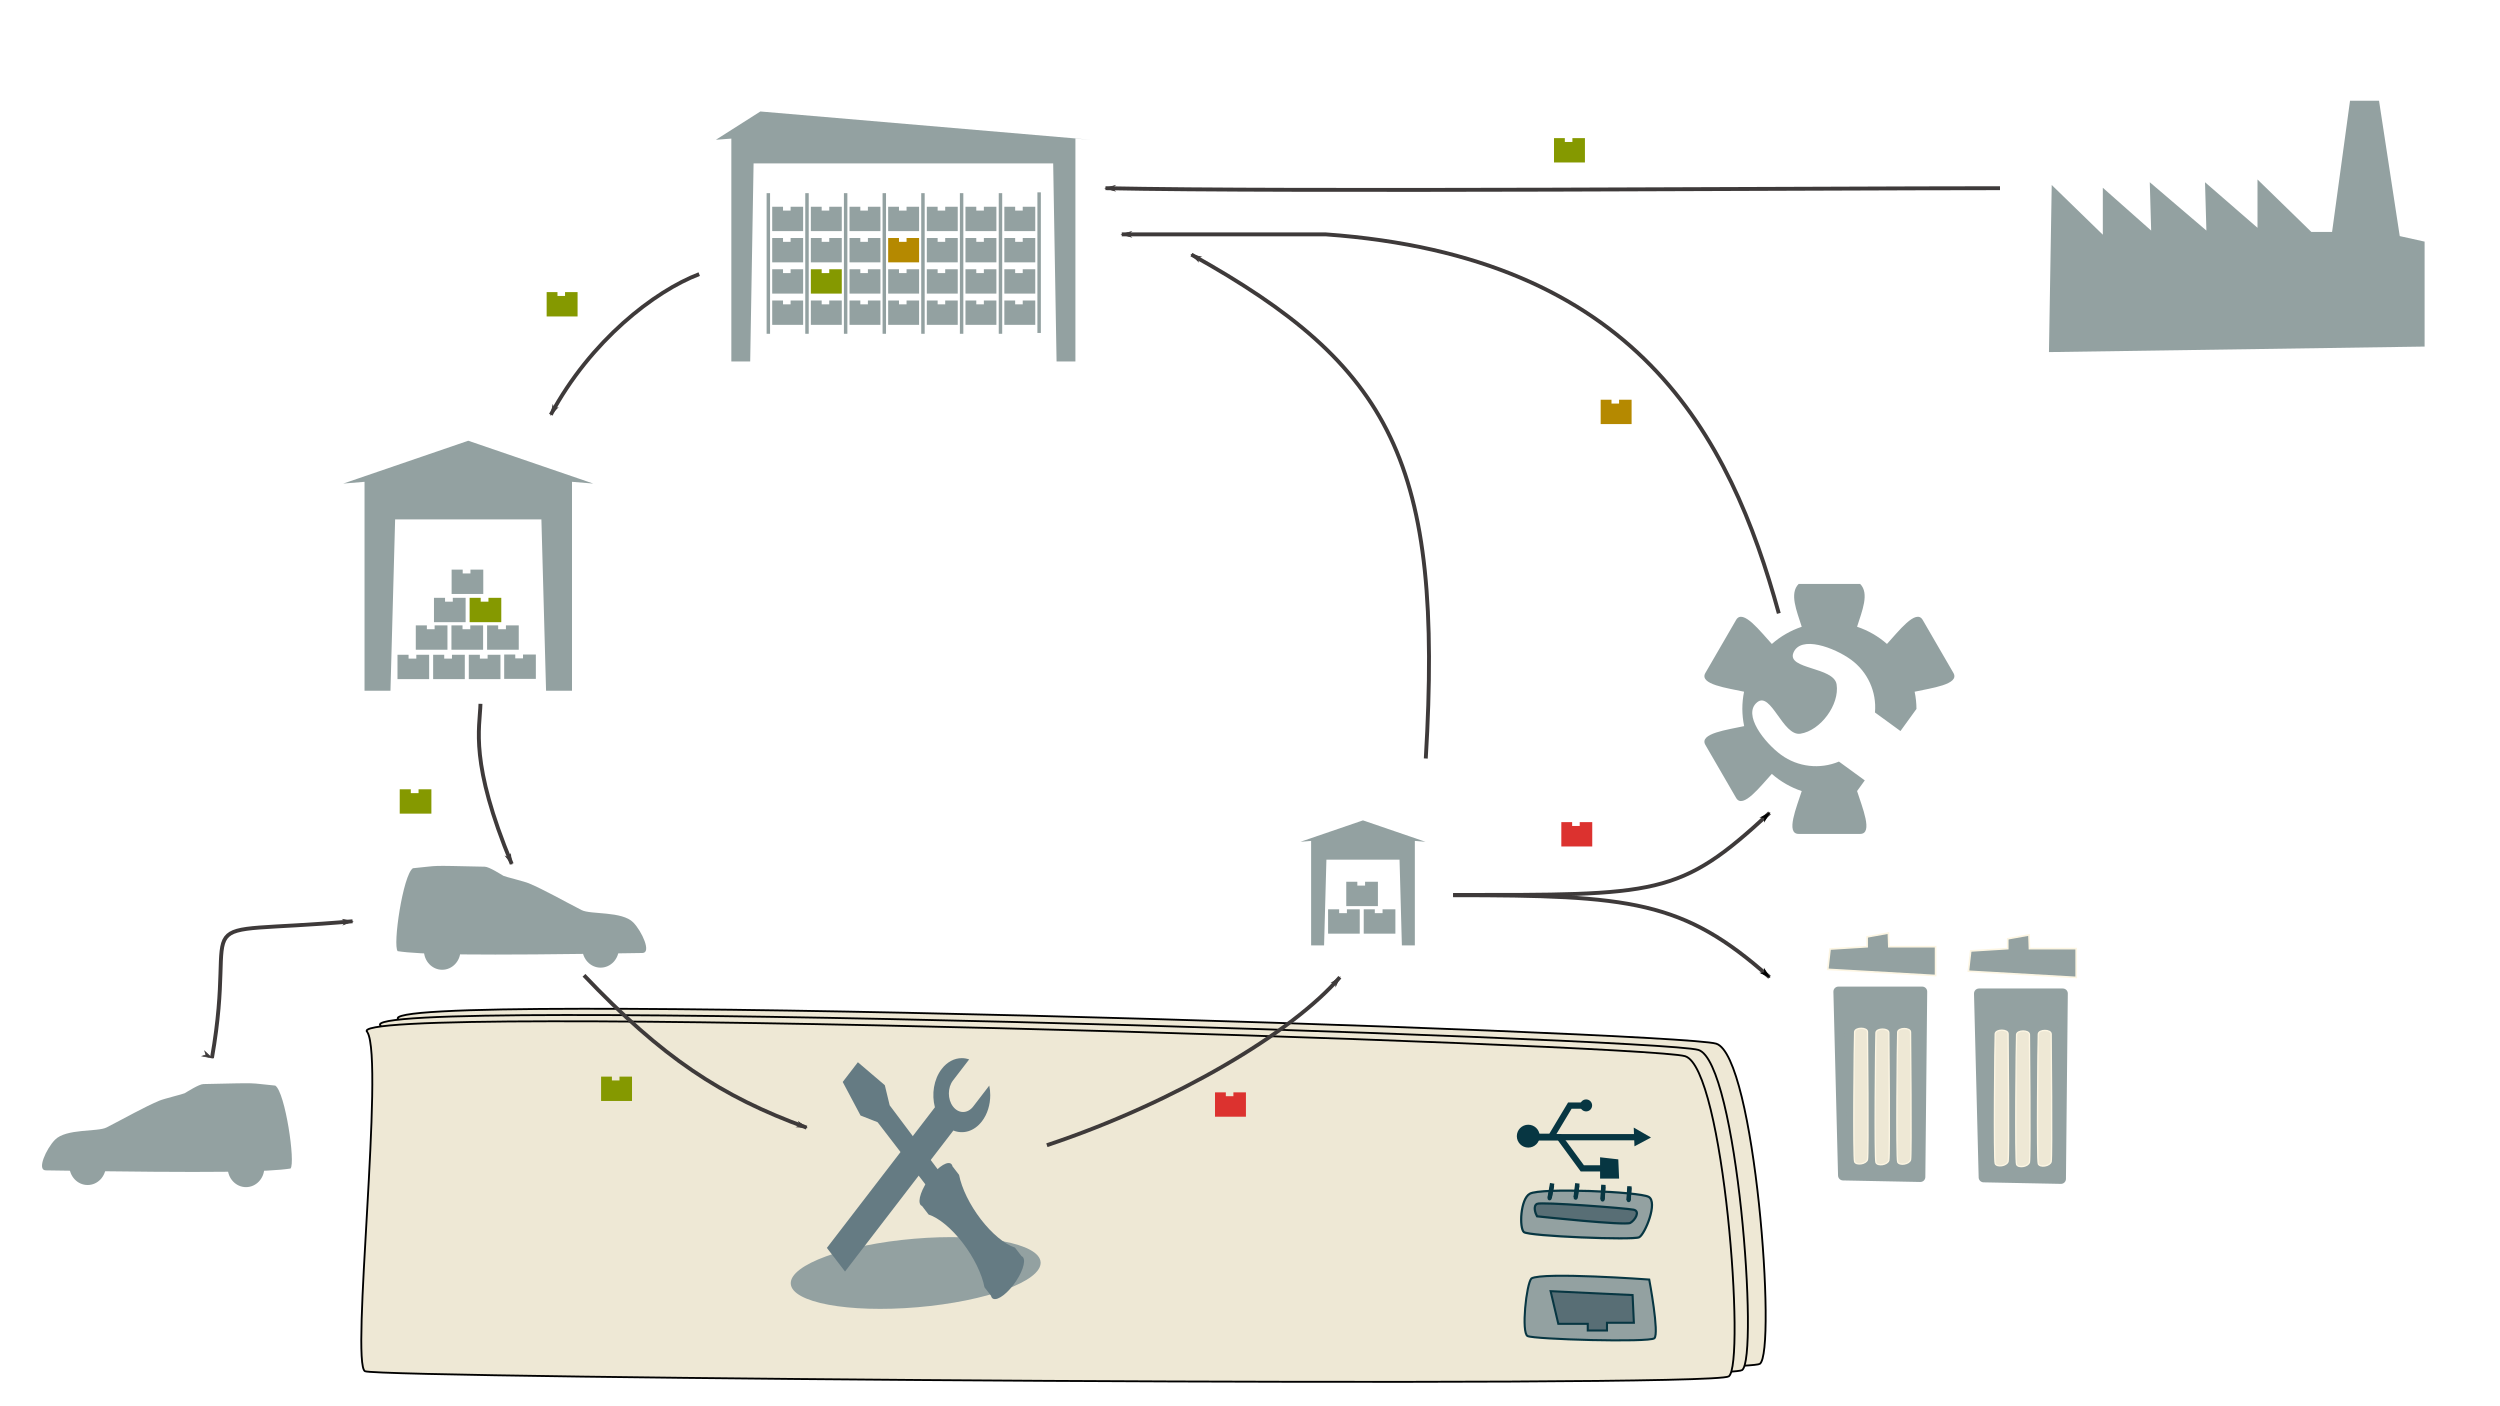 <?xml version="1.0" encoding="UTF-8" standalone="no"?>
<!-- Created with Inkscape (http://www.inkscape.org/) -->

<svg
   xmlns:dc="http://purl.org/dc/elements/1.1/"
   xmlns:cc="http://creativecommons.org/ns#"
   xmlns:rdf="http://www.w3.org/1999/02/22-rdf-syntax-ns#"
   xmlns:svg="http://www.w3.org/2000/svg"
   xmlns="http://www.w3.org/2000/svg"
   xmlns:sodipodi="http://sodipodi.sourceforge.net/DTD/sodipodi-0.dtd"
   xmlns:inkscape="http://www.inkscape.org/namespaces/inkscape"
   width="640"
   height="360"
   viewBox="0 0 640 360"
   id="svg7874"
   version="1.1"
   inkscape:version="0.91 r13725"
   sodipodi:docname="spareparts.svg"
   inkscape:export-filename="C:\Users\christian.prior\Desktop\industrial-data-analysis\spareparts.png"
   inkscape:export-xdpi="90"
   inkscape:export-ydpi="90">
  <defs
     id="defs7876">
    <marker
       inkscape:isstock="true"
       style="overflow:visible"
       id="marker11542"
       refX="0"
       refY="0"
       orient="auto"
       inkscape:stockid="Arrow1Lend">
      <path
         transform="matrix(-0.8,0,0,-0.8,-10,0)"
         style="fill:#3e3a3a;fill-opacity:1;fill-rule:evenodd;stroke:#3e3a3a;stroke-width:1pt;stroke-opacity:1"
         d="M 0,0 5,-5 -12.5,0 5,5 0,0 Z"
         id="path11544"
         inkscape:connector-curvature="0" />
    </marker>
    <marker
       inkscape:stockid="Arrow1Lend"
       orient="auto"
       refY="0"
       refX="0"
       id="marker10259"
       style="overflow:visible"
       inkscape:isstock="true"
       inkscape:collect="always">
      <path
         id="path10261"
         d="M 0,0 5,-5 -12.5,0 5,5 0,0 Z"
         style="fill:#000000;fill-opacity:1;fill-rule:evenodd;stroke:#000000;stroke-width:1pt;stroke-opacity:1"
         transform="matrix(-0.8,0,0,-0.8,-10,0)"
         inkscape:connector-curvature="0" />
    </marker>
    <marker
       inkscape:isstock="true"
       style="overflow:visible"
       id="marker10187"
       refX="0"
       refY="0"
       orient="auto"
       inkscape:stockid="Arrow1Lend"
       inkscape:collect="always">
      <path
         transform="matrix(-0.8,0,0,-0.8,-10,0)"
         style="fill:#3e3a3a;fill-opacity:1;fill-rule:evenodd;stroke:#3e3a3a;stroke-width:1pt;stroke-opacity:1"
         d="M 0,0 5,-5 -12.5,0 5,5 0,0 Z"
         id="path10189"
         inkscape:connector-curvature="0" />
    </marker>
    <marker
       inkscape:stockid="Arrow1Lend"
       orient="auto"
       refY="0"
       refX="0"
       id="marker10121"
       style="overflow:visible"
       inkscape:isstock="true"
       inkscape:collect="always">
      <path
         id="path10123"
         d="M 0,0 5,-5 -12.5,0 5,5 0,0 Z"
         style="fill:#3e3a3a;fill-opacity:1;fill-rule:evenodd;stroke:#3e3a3a;stroke-width:1pt;stroke-opacity:1"
         transform="matrix(-0.8,0,0,-0.8,-10,0)"
         inkscape:connector-curvature="0" />
    </marker>
    <marker
       inkscape:stockid="Arrow1Lstart"
       orient="auto"
       refY="0"
       refX="0"
       id="marker10061"
       style="overflow:visible"
       inkscape:isstock="true">
      <path
         id="path10063"
         d="M 0,0 5,-5 -12.5,0 5,5 0,0 Z"
         style="fill:#3e3a3a;fill-opacity:1;fill-rule:evenodd;stroke:#3e3a3a;stroke-width:1pt;stroke-opacity:1"
         transform="matrix(0.8,0,0,0.8,10,0)"
         inkscape:connector-curvature="0" />
    </marker>
    <marker
       inkscape:isstock="true"
       style="overflow:visible"
       id="marker9971"
       refX="0"
       refY="0"
       orient="auto"
       inkscape:stockid="Arrow1Lend"
       inkscape:collect="always">
      <path
         transform="matrix(-0.8,0,0,-0.8,-10,0)"
         style="fill:#3e3a3a;fill-opacity:1;fill-rule:evenodd;stroke:#3e3a3a;stroke-width:1pt;stroke-opacity:1"
         d="M 0,0 5,-5 -12.5,0 5,5 0,0 Z"
         id="path9973"
         inkscape:connector-curvature="0" />
    </marker>
    <marker
       inkscape:stockid="Arrow1Lstart"
       orient="auto"
       refY="0"
       refX="0"
       id="Arrow1Lstart"
       style="overflow:visible"
       inkscape:isstock="true">
      <path
         id="path7210"
         d="M 0,0 5,-5 -12.5,0 5,5 0,0 Z"
         style="fill:#3e3a3a;fill-opacity:1;fill-rule:evenodd;stroke:#3e3a3a;stroke-width:1pt;stroke-opacity:1"
         transform="matrix(0.8,0,0,0.8,10,0)"
         inkscape:connector-curvature="0" />
    </marker>
    <marker
       inkscape:stockid="Arrow1Lend"
       orient="auto"
       refY="0"
       refX="0"
       id="marker7569"
       style="overflow:visible"
       inkscape:isstock="true"
       inkscape:collect="always">
      <path
         id="path7571"
         d="M 0,0 5,-5 -12.5,0 5,5 0,0 Z"
         style="fill:#3e3a3a;fill-opacity:1;fill-rule:evenodd;stroke:#3e3a3a;stroke-width:1pt;stroke-opacity:1"
         transform="matrix(-0.8,0,0,-0.8,-10,0)"
         inkscape:connector-curvature="0" />
    </marker>
    <marker
       inkscape:isstock="true"
       style="overflow:visible"
       id="marker7533"
       refX="0"
       refY="0"
       orient="auto"
       inkscape:stockid="Arrow1Lend"
       inkscape:collect="always">
      <path
         transform="matrix(-0.8,0,0,-0.8,-10,0)"
         style="fill:#3e3a3a;fill-opacity:1;fill-rule:evenodd;stroke:#3e3a3a;stroke-width:1pt;stroke-opacity:1"
         d="M 0,0 5,-5 -12.5,0 5,5 0,0 Z"
         id="path7535"
         inkscape:connector-curvature="0" />
    </marker>
    <marker
       inkscape:stockid="Arrow1Lend"
       orient="auto"
       refY="0"
       refX="0"
       id="Arrow1Lend"
       style="overflow:visible"
       inkscape:isstock="true"
       inkscape:collect="always">
      <path
         id="path7213"
         d="M 0,0 5,-5 -12.5,0 5,5 0,0 Z"
         style="fill:#3e3a3a;fill-opacity:1;fill-rule:evenodd;stroke:#3e3a3a;stroke-width:1pt;stroke-opacity:1"
         transform="matrix(-0.8,0,0,-0.8,-10,0)"
         inkscape:connector-curvature="0" />
    </marker>
    <inkscape:perspective
       sodipodi:type="inkscape:persp3d"
       inkscape:vp_x="0 : 240 : 1"
       inkscape:vp_y="0 : 1000 : 0"
       inkscape:vp_z="640.00001 : 240 : 1"
       inkscape:persp3d-origin="320 : 160 : 1"
       id="perspective8736" />
    <inkscape:perspective
       sodipodi:type="inkscape:persp3d"
       inkscape:vp_x="80.819623 : 229.00566 : 1"
       inkscape:vp_y="0 : 1000 : 0"
       inkscape:vp_z="720.81963 : 229.00566 : 1"
       inkscape:persp3d-origin="400.81962 : 149.00566 : 1"
       id="perspective8736-8" />
    <marker
       inkscape:stockid="Arrow1Lend"
       orient="auto"
       refY="0"
       refX="0"
       id="marker10259-9"
       style="overflow:visible"
       inkscape:isstock="true">
      <path
         inkscape:connector-curvature="0"
         id="path10261-5"
         d="M 0,0 5,-5 -12.5,0 5,5 0,0 Z"
         style="fill:#000000;fill-opacity:1;fill-rule:evenodd;stroke:#000000;stroke-width:1pt;stroke-opacity:1"
         transform="matrix(-0.8,0,0,-0.8,-10,0)" />
    </marker>
  </defs>
  <sodipodi:namedview
     id="base"
     pagecolor="#ffffff"
     bordercolor="#666666"
     borderopacity="1.0"
     inkscape:pageopacity="0.0"
     inkscape:pageshadow="2"
     inkscape:zoom="1.0528034"
     inkscape:cx="140.81337"
     inkscape:cy="117.76426"
     inkscape:document-units="px"
     inkscape:current-layer="layer1"
     showgrid="false"
     units="px"
     inkscape:window-width="1657"
     inkscape:window-height="736"
     inkscape:window-x="1535"
     inkscape:window-y="298"
     inkscape:window-maximized="0" />
  <g
     inkscape:groupmode="layer"
     id="layer2"
     inkscape:label="guides"
     style="display:none"
     transform="translate(0,-120)">
    <circle
       style="opacity:1;fill:none;fill-opacity:1;stroke:#3e3a3a;stroke-width:1;stroke-linecap:round;stroke-linejoin:round;stroke-miterlimit:4;stroke-dasharray:none;stroke-dashoffset:0;stroke-opacity:1"
       id="path6524"
       cx="245.537"
       cy="294"
       r="122.463" />
    <circle
       style="opacity:1;fill:none;fill-opacity:1;stroke:#3e3a3a;stroke-width:1;stroke-linecap:round;stroke-linejoin:round;stroke-miterlimit:4;stroke-dasharray:none;stroke-dashoffset:0;stroke-opacity:1"
       id="path6524-6"
       cx="335.537"
       cy="294"
       r="122.463" />
    <path
       style="fill:none;fill-rule:evenodd;stroke:#000000;stroke-width:1px;stroke-linecap:butt;stroke-linejoin:miter;stroke-opacity:1"
       d="m -15,170 c 213,0 695,0 695,0"
       id="path7145"
       inkscape:connector-curvature="0"
       sodipodi:nodetypes="cc" />
  </g>
  <g
     inkscape:label="Ebene 1"
     inkscape:groupmode="layer"
     id="layer1"
     transform="translate(0,-692.362)">
    <path
       style="fill:#eee8d5;fill-opacity:1;fill-rule:evenodd;stroke:#000000;stroke-width:0.477px;stroke-linecap:butt;stroke-linejoin:miter;stroke-opacity:1"
       d="m 102.02,953.403 c 4.349,7.451 -4.348,85.032 -0.621,86.785 3.727,1.753 344.774,4.383 349.123,1.315 4.348,-3.068 -1.242,-78.895 -11.182,-81.963 -9.939,-3.068 -347.259,-14.026 -337.32,-6.136 z"
       id="path7839-0-5"
       inkscape:connector-curvature="0" />
    <path
       style="fill:#eee8d5;fill-opacity:1;fill-rule:evenodd;stroke:#000000;stroke-width:0.477px;stroke-linecap:butt;stroke-linejoin:miter;stroke-opacity:1"
       d="m 97.475,955.007 c 4.348,7.451 -4.349,85.032 -0.621,86.785 3.727,1.753 344.774,4.383 349.123,1.315 4.348,-3.068 -1.242,-78.895 -11.182,-81.963 -9.939,-3.068 -347.259,-14.026 -337.32,-6.136 z"
       id="path7839-0"
       inkscape:connector-curvature="0" />
    <path
       style="fill:#eee8d5;fill-opacity:1;fill-rule:evenodd;stroke:#000000;stroke-width:0.477px;stroke-linecap:butt;stroke-linejoin:miter;stroke-opacity:1"
       d="m 94.066,956.611 c 4.349,7.451 -4.349,85.032 -0.621,86.785 3.727,1.753 344.774,4.383 349.123,1.315 4.349,-3.068 -1.242,-78.895 -11.182,-81.963 -9.939,-3.068 -347.259,-14.026 -337.32,-6.136 z"
       id="path7839"
       inkscape:connector-curvature="0" />
    <g
       id="g8473"
       transform="matrix(0.323,0,0,0.336,27.52,673.91)"
       style="fill:#93a1a1;fill-opacity:1">
      <path
         sodipodi:nodetypes="ccssssssc"
         inkscape:connector-curvature="0"
         id="path8445"
         d="m 132.97,882.03 c 7.887,4.948 16.163,59.01 12.081,63.193 -17.229,2.537 -57.946,3.617 -193.986,1.393 -7.318,-0.12 0.337,-16.375 7.223,-23.225 8.872,-8.825 33.793,-5.913 40.966,-9.454 C 15.251,906.043 28.382,898.724 41.086,893.523 c 3.484,-1.426 18.919,-5.043 20.067,-5.668 2.124,-1.155 11.338,-6.91 14.864,-6.986 47.574,-1.015 33.841,-0.913 56.952,1.16 z"
         style="opacity:1;fill:#93a1a1;fill-opacity:1;fill-rule:evenodd;stroke:none;stroke-width:1px;stroke-linecap:butt;stroke-linejoin:miter;stroke-opacity:1" />
      <ellipse
         ry="14.746"
         rx="14.492"
         cy="944.653"
         cx="109.776"
         id="path8422"
         style="opacity:1;fill:#93a1a1;fill-opacity:1;stroke:none;stroke-width:8;stroke-linecap:round;stroke-linejoin:miter;stroke-miterlimit:4;stroke-dasharray:none;stroke-dashoffset:0;stroke-opacity:0.98" />
      <ellipse
         ry="14.746"
         rx="14.492"
         cy="943.04"
         cx="-15.763"
         id="path8422-1"
         style="opacity:1;fill:#93a1a1;fill-opacity:1;stroke:none;stroke-width:8;stroke-linecap:round;stroke-linejoin:miter;stroke-miterlimit:4;stroke-dasharray:none;stroke-dashoffset:0;stroke-opacity:0.98" />
    </g>
    <g
       id="g8473-3"
       transform="matrix(-0.323,0,0,0.336,148.659,618.265)"
       style="fill:#93a1a1;fill-opacity:1">
      <path
         sodipodi:nodetypes="ccssssssc"
         inkscape:connector-curvature="0"
         id="path8445-2"
         d="m 132.97,882.03 c 7.887,4.948 16.163,59.01 12.081,63.193 -17.229,2.537 -57.946,3.617 -193.986,1.393 -7.318,-0.12 0.337,-16.375 7.223,-23.225 8.872,-8.825 33.793,-5.913 40.966,-9.454 C 15.251,906.043 28.382,898.724 41.086,893.523 c 3.484,-1.426 18.919,-5.043 20.067,-5.668 2.124,-1.155 11.338,-6.91 14.864,-6.986 47.574,-1.015 33.841,-0.913 56.952,1.16 z"
         style="opacity:1;fill:#93a1a1;fill-opacity:1;fill-rule:evenodd;stroke:none;stroke-width:1px;stroke-linecap:butt;stroke-linejoin:miter;stroke-opacity:1" />
      <ellipse
         ry="14.746"
         rx="14.492"
         cy="944.653"
         cx="109.776"
         id="path8422-5"
         style="opacity:1;fill:#93a1a1;fill-opacity:1;stroke:none;stroke-width:8;stroke-linecap:round;stroke-linejoin:miter;stroke-miterlimit:4;stroke-dasharray:none;stroke-dashoffset:0;stroke-opacity:0.98" />
      <ellipse
         ry="14.746"
         rx="14.492"
         cy="943.04"
         cx="-15.763"
         id="path8422-1-6"
         style="opacity:1;fill:#93a1a1;fill-opacity:1;stroke:none;stroke-width:8;stroke-linecap:round;stroke-linejoin:miter;stroke-miterlimit:4;stroke-dasharray:none;stroke-dashoffset:0;stroke-opacity:0.98" />
    </g>
    <g
       id="g5393">
      <ellipse
         transform="matrix(0.996,-0.085,0.05,0.999,0,0)"
         ry="8.777"
         rx="32.112"
         cy="1034.874"
         cx="183.407"
         id="path8712"
         style="opacity:1;fill:#93a1a1;fill-opacity:1;stroke:none;stroke-width:2;stroke-linecap:round;stroke-linejoin:miter;stroke-miterlimit:4;stroke-dasharray:none;stroke-dashoffset:0;stroke-opacity:1" />
      <path
         inkscape:transform-center-y="34.260676"
         inkscape:transform-center-x="28.352153"
         sodipodi:nodetypes="cssccccssscsssc"
         inkscape:connector-curvature="0"
         id="path8586"
         d="m 248.105,963.571 c -0.617,-0.214 -1.25,-0.324 -1.884,-0.324 -1.864,0 -3.728,0.926 -5.15,2.776 -2.038,2.653 -2.615,6.486 -1.732,9.808 l -27.658,35.993 4.646,6.046 27.736,-36.094 c 2.498,1.005 5.33,0.224 7.307,-2.35 0.711,-0.925 1.244,-1.994 1.6,-3.135 0.356,-1.141 0.534,-2.354 0.534,-3.566 0,-0.825 -0.085,-1.649 -0.249,-2.452 l -4.127,5.371 c -1.422,1.851 -3.728,1.851 -5.15,0 -1.422,-1.851 -1.422,-4.851 0,-6.701 z"
         style="opacity:1;fill:#657b83;fill-opacity:1;stroke:none;stroke-width:1.937;stroke-linecap:round;stroke-linejoin:miter;stroke-miterlimit:4;stroke-dasharray:none;stroke-dashoffset:0;stroke-opacity:1" />
      <g
         style="fill:#657b83;fill-opacity:1"
         transform="matrix(0.166,-0.216,0.166,0.216,13.358,927.426)"
         id="g8708">
        <path
           inkscape:connector-curvature="0"
           style="opacity:1;fill:#657b83;fill-opacity:1;stroke:none;stroke-width:2;stroke-linecap:round;stroke-linejoin:miter;stroke-miterlimit:4;stroke-dasharray:none;stroke-dashoffset:0;stroke-opacity:1"
           d="m 523.697,830.511 c -13.255,0 -24,4.014 -24,8.966 0.011,0.672 0.223,1.342 0.635,1.997 l -0.137,0 0,9.906 c 5.977,10.003 9.521,26.033 9.529,43.107 -0.011,17.068 -3.554,33.09 -9.529,43.09 l 0,10.111 c -0.33,0.595 -0.497,1.201 -0.498,1.809 -5e-5,4.952 10.745,8.966 24,8.966 13.255,0 24,-4.014 24,-8.966 -0.008,-0.595 -0.175,-1.188 -0.498,-1.771 l 0,-10.13 c -5.978,-10.003 -9.522,-26.034 -9.531,-43.11 0.011,-17.07 3.555,-33.093 9.531,-43.093 l 0,-9.92 -0.129,0 c 0.409,-0.655 0.619,-1.325 0.627,-1.997 7e-5,-4.952 -10.745,-8.966 -24,-8.966 z"
           id="path8653"
           sodipodi:nodetypes="sccccccccsccccccccs" />
        <path
           style="opacity:1;fill:#657b83;fill-opacity:1;fill-rule:evenodd;stroke:none;stroke-width:1px;stroke-linecap:butt;stroke-linejoin:miter;stroke-opacity:1"
           d="m 512.542,706.599 -6.136,33.631 9.186,17.156 0,84.221 18.305,-0.746 1.017,-84.221 8.169,-15.664 -7.153,-34.377 z"
           id="path8700"
           inkscape:connector-curvature="0"
           sodipodi:nodetypes="ccccccccc" />
      </g>
    </g>
    <path
       style="fill:#93a1a1;fill-opacity:1;fill-rule:evenodd;stroke:none;stroke-width:0.867px;stroke-linecap:butt;stroke-linejoin:miter;stroke-opacity:1"
       d="m 460.462,841.845 c -2.435,2.426 -0.486,6.932 0.781,10.973 -2.819,0.944 -5.421,2.44 -7.651,4.401 -2.879,-3.113 -7.425,-9.131 -9.147,-6.16 l -7.865,13.572 c -1.718,2.965 5.761,3.883 9.901,4.807 -0.295,1.451 -0.443,2.927 -0.443,4.407 0.008,1.479 0.164,2.954 0.466,4.402 -4.145,0.927 -11.645,1.842 -9.924,4.812 l 7.865,13.572 c 1.721,2.969 6.264,-3.041 9.142,-6.154 2.231,1.962 4.833,3.458 7.654,4.402 -1.267,4.039 -4.22,10.966 -0.779,10.966 l 15.73,0 c 3.443,0 0.486,-6.932 -0.781,-10.973 l 1.974,-2.729 -6.614,-4.816 c -4.891,2.049 -10.502,1.398 -14.791,-1.715 -4.267,-3.116 -9.978,-10.363 -6.137,-13.476 3.544,-2.872 6.552,8.755 11.065,8.056 5.171,-0.802 10.067,-7.477 9.262,-12.629 -0.702,-4.499 -12.739,-3.821 -11.068,-8.059 1.81,-4.593 10.478,-1.372 14.754,1.734 4.281,3.125 6.608,8.254 6.135,13.52 l 6.527,4.752 4.097,-5.666 c -0.008,-1.479 -0.164,-2.954 -0.466,-4.402 4.145,-0.927 11.645,-1.842 9.924,-4.812 l -7.865,-13.572 c -1.721,-2.969 -6.264,3.041 -9.142,6.154 -2.231,-1.962 -4.833,-3.458 -7.654,-4.402 1.267,-4.039 3.212,-8.541 0.779,-10.966 z"
       id="rect8852-3-9"
       inkscape:connector-curvature="0"
       sodipodi:nodetypes="cccsscccssccssccccaaaacccccsscccc" />
    <g
       id="g6500"
       transform="translate(-406.97,37.519)"
       style="fill:#93a1a1;fill-opacity:1">
      <path
         sodipodi:nodetypes="cccccccccccccc"
         inkscape:connector-curvature="0"
         id="rect8520-5-3-7-7"
         d="m 739.891,870.34 16,-5.483 16,5.483 -2.722,-0.225 0,8.914 0,17.828 -3.319,0 -0.597,-21.933 -18.722,0 -0.597,21.933 -3.319,0 0,-17.828 0,-8.914 z"
         style="fill:#93a1a1;fill-opacity:1;fill-rule:evenodd;stroke:none;stroke-width:0.984px;stroke-linecap:butt;stroke-linejoin:miter;stroke-opacity:1" />
      <path
         inkscape:connector-curvature="0"
         id="rect9012"
         d="m 746.958,887.626 0,6.234 8.105,0 0,-6.234 -3.285,0 0,0.984 -1.984,0 0,-0.984 -2.836,0 z"
         style="fill:#93a1a1;fill-opacity:1;fill-rule:evenodd;stroke:none;stroke-width:1px;stroke-linecap:butt;stroke-linejoin:miter;stroke-opacity:1" />
      <path
         id="rect9012-5"
         d="m 756.084,887.626 0,6.234 8.105,0 0,-6.234 -3.285,0 0,0.984 -1.984,0 0,-0.984 -2.836,0 z"
         style="fill:#93a1a1;fill-opacity:1;fill-rule:evenodd;stroke:none;stroke-width:1px;stroke-linecap:butt;stroke-linejoin:miter;stroke-opacity:1"
         inkscape:connector-curvature="0" />
      <path
         inkscape:connector-curvature="0"
         id="rect9012-0"
         d="m 751.611,880.572 0,6.234 8.105,0 0,-6.234 -3.285,0 0,0.984 -1.984,0 0,-0.984 -2.836,0 z"
         style="fill:#93a1a1;fill-opacity:1;fill-rule:evenodd;stroke:none;stroke-width:1px;stroke-linecap:butt;stroke-linejoin:miter;stroke-opacity:1" />
    </g>
    <g
       id="g6405"
       transform="translate(44,69.175)"
       style="fill:#93a1a1;fill-opacity:1">
      <path
         id="rect9012-5-4-8"
         d="m 213.111,700.115 0,6.234 7.916,0 0,-6.234 -3.208,0 0,0.984 -1.938,0 0,-0.984 -2.77,0 z"
         style="fill:#93a1a1;fill-opacity:1;fill-rule:evenodd;stroke:none;stroke-width:1px;stroke-linecap:butt;stroke-linejoin:miter;stroke-opacity:1"
         inkscape:connector-curvature="0" />
      <path
         inkscape:connector-curvature="0"
         id="path9086"
         d="m 212.122,708.635 0,-36"
         style="fill:#93a1a1;fill-opacity:1;fill-rule:evenodd;stroke:#93a1a1;stroke-width:0.883px;stroke-linecap:butt;stroke-linejoin:miter;stroke-opacity:1" />
      <path
         id="rect9012-5-4-8-0"
         d="m 213.111,692.115 0,6.234 7.916,0 0,-6.234 -3.208,0 0,0.984 -1.938,0 0,-0.984 -2.77,0 z"
         style="fill:#93a1a1;fill-opacity:1;fill-rule:evenodd;stroke:none;stroke-width:1px;stroke-linecap:butt;stroke-linejoin:miter;stroke-opacity:1"
         inkscape:connector-curvature="0" />
      <path
         id="rect9012-5-4-8-0-9"
         d="m 213.111,684.115 0,6.234 7.916,0 0,-6.234 -3.208,0 0,0.984 -1.938,0 0,-0.984 -2.77,0 z"
         style="fill:#93a1a1;fill-opacity:1;fill-rule:evenodd;stroke:none;stroke-width:1px;stroke-linecap:butt;stroke-linejoin:miter;stroke-opacity:1"
         inkscape:connector-curvature="0" />
      <path
         id="rect9012-5-4-8-0-9-6"
         d="m 213.111,676.115 0,6.234 7.916,0 0,-6.234 -3.208,0 0,0.984 -1.938,0 0,-0.984 -2.77,0 z"
         style="fill:#93a1a1;fill-opacity:1;fill-rule:evenodd;stroke:none;stroke-width:1px;stroke-linecap:butt;stroke-linejoin:miter;stroke-opacity:1"
         inkscape:connector-curvature="0" />
      <path
         inkscape:connector-curvature="0"
         id="path9086-8"
         d="m 222.017,708.427 0,-36"
         style="fill:#93a1a1;fill-opacity:1;fill-rule:evenodd;stroke:#93a1a1;stroke-width:0.883px;stroke-linecap:butt;stroke-linejoin:miter;stroke-opacity:1" />
      <path
         id="rect9012-5-4-8-4"
         d="m 203.16,700.115 0,6.234 7.916,0 0,-6.234 -3.208,0 0,0.984 -1.938,0 0,-0.984 -2.77,0 z"
         style="fill:#93a1a1;fill-opacity:1;fill-rule:evenodd;stroke:none;stroke-width:1px;stroke-linecap:butt;stroke-linejoin:miter;stroke-opacity:1"
         inkscape:connector-curvature="0" />
      <path
         inkscape:connector-curvature="0"
         id="path9086-3"
         d="m 202.171,708.635 0,-36"
         style="fill:#93a1a1;fill-opacity:1;fill-rule:evenodd;stroke:#93a1a1;stroke-width:0.883px;stroke-linecap:butt;stroke-linejoin:miter;stroke-opacity:1" />
      <path
         id="rect9012-5-4-8-0-7"
         d="m 203.16,692.115 0,6.234 7.916,0 0,-6.234 -3.208,0 0,0.984 -1.938,0 0,-0.984 -2.77,0 z"
         style="fill:#93a1a1;fill-opacity:1;fill-rule:evenodd;stroke:none;stroke-width:1px;stroke-linecap:butt;stroke-linejoin:miter;stroke-opacity:1"
         inkscape:connector-curvature="0" />
      <path
         id="rect9012-5-4-8-0-9-63"
         d="m 203.16,684.115 0,6.234 7.916,0 0,-6.234 -3.208,0 0,0.984 -1.938,0 0,-0.984 -2.77,0 z"
         style="fill:#93a1a1;fill-opacity:1;fill-rule:evenodd;stroke:none;stroke-width:1px;stroke-linecap:butt;stroke-linejoin:miter;stroke-opacity:1"
         inkscape:connector-curvature="0" />
      <path
         id="rect9012-5-4-8-0-9-6-6"
         d="m 203.16,676.115 0,6.234 7.916,0 0,-6.234 -3.208,0 0,0.984 -1.938,0 0,-0.984 -2.77,0 z"
         style="fill:#93a1a1;fill-opacity:1;fill-rule:evenodd;stroke:none;stroke-width:1px;stroke-linecap:butt;stroke-linejoin:miter;stroke-opacity:1"
         inkscape:connector-curvature="0" />
      <path
         id="rect9012-5-4-8-4-3"
         d="m 193.265,700.115 0,6.234 7.916,0 0,-6.234 -3.208,0 0,0.984 -1.938,0 0,-0.984 -2.77,0 z"
         style="fill:#93a1a1;fill-opacity:1;fill-rule:evenodd;stroke:none;stroke-width:1px;stroke-linecap:butt;stroke-linejoin:miter;stroke-opacity:1"
         inkscape:connector-curvature="0" />
      <path
         inkscape:connector-curvature="0"
         id="path9086-3-0"
         d="m 192.275,708.635 0,-36"
         style="fill:#93a1a1;fill-opacity:1;fill-rule:evenodd;stroke:#93a1a1;stroke-width:0.883px;stroke-linecap:butt;stroke-linejoin:miter;stroke-opacity:1" />
      <path
         id="rect9012-5-4-8-0-7-8"
         d="m 193.265,692.115 0,6.234 7.916,0 0,-6.234 -3.208,0 0,0.984 -1.938,0 0,-0.984 -2.77,0 z"
         style="fill:#93a1a1;fill-opacity:1;fill-rule:evenodd;stroke:none;stroke-width:1px;stroke-linecap:butt;stroke-linejoin:miter;stroke-opacity:1"
         inkscape:connector-curvature="0" />
      <path
         id="rect9012-5-4-8-0-9-63-4"
         d="m 193.265,684.115 0,6.234 7.916,0 0,-6.234 -3.208,0 0,0.984 -1.938,0 0,-0.984 -2.77,0 z"
         style="fill:#93a1a1;fill-opacity:1;fill-rule:evenodd;stroke:none;stroke-width:1px;stroke-linecap:butt;stroke-linejoin:miter;stroke-opacity:1"
         inkscape:connector-curvature="0" />
      <path
         id="rect9012-5-4-8-0-9-6-6-5"
         d="m 193.265,676.115 0,6.234 7.916,0 0,-6.234 -3.208,0 0,0.984 -1.938,0 0,-0.984 -2.77,0 z"
         style="fill:#93a1a1;fill-opacity:1;fill-rule:evenodd;stroke:none;stroke-width:1px;stroke-linecap:butt;stroke-linejoin:miter;stroke-opacity:1"
         inkscape:connector-curvature="0" />
      <path
         id="rect9012-5-4-8-4-3-3"
         d="m 183.37,700.115 0,6.234 7.916,0 0,-6.234 -3.208,0 0,0.984 -1.938,0 0,-0.984 -2.77,0 z"
         style="fill:#93a1a1;fill-opacity:1;fill-rule:evenodd;stroke:none;stroke-width:1px;stroke-linecap:butt;stroke-linejoin:miter;stroke-opacity:1"
         inkscape:connector-curvature="0" />
      <path
         inkscape:connector-curvature="0"
         id="path9086-3-0-6"
         d="m 182.38,708.635 0,-36"
         style="fill:#93a1a1;fill-opacity:1;fill-rule:evenodd;stroke:#93a1a1;stroke-width:0.883px;stroke-linecap:butt;stroke-linejoin:miter;stroke-opacity:1" />
      <path
         id="rect9012-5-4-8-0-7-8-8"
         d="m 183.37,692.115 0,6.234 7.916,0 0,-6.234 -3.208,0 0,0.984 -1.938,0 0,-0.984 -2.77,0 z"
         style="fill:#93a1a1;fill-opacity:1;fill-rule:evenodd;stroke:none;stroke-width:1px;stroke-linecap:butt;stroke-linejoin:miter;stroke-opacity:1"
         inkscape:connector-curvature="0" />
      <path
         id="rect9012-5-4-8-0-9-63-4-9"
         d="m 183.37,684.115 0,6.234 7.916,0 0,-6.234 -3.208,0 0,0.984 -1.938,0 0,-0.984 -2.77,0 z"
         style="fill:#b58900;fill-opacity:1;fill-rule:evenodd;stroke:none;stroke-width:1px;stroke-linecap:butt;stroke-linejoin:miter;stroke-opacity:1"
         inkscape:connector-curvature="0" />
      <path
         id="rect9012-5-4-8-0-9-6-6-5-2"
         d="m 183.37,676.115 0,6.234 7.916,0 0,-6.234 -3.208,0 0,0.984 -1.938,0 0,-0.984 -2.77,0 z"
         style="fill:#93a1a1;fill-opacity:1;fill-rule:evenodd;stroke:none;stroke-width:1px;stroke-linecap:butt;stroke-linejoin:miter;stroke-opacity:1"
         inkscape:connector-curvature="0" />
      <path
         id="rect9012-5-4-8-4-8"
         d="m 173.475,700.115 0,6.234 7.916,0 0,-6.234 -3.208,0 0,0.984 -1.938,0 0,-0.984 -2.77,0 z"
         style="fill:#93a1a1;fill-opacity:1;fill-rule:evenodd;stroke:none;stroke-width:1px;stroke-linecap:butt;stroke-linejoin:miter;stroke-opacity:1"
         inkscape:connector-curvature="0" />
      <path
         inkscape:connector-curvature="0"
         id="path9086-3-4"
         d="m 172.485,708.635 0,-36"
         style="fill:#93a1a1;fill-opacity:1;fill-rule:evenodd;stroke:#93a1a1;stroke-width:0.883px;stroke-linecap:butt;stroke-linejoin:miter;stroke-opacity:1" />
      <path
         id="rect9012-5-4-8-0-7-81"
         d="m 173.475,692.115 0,6.234 7.916,0 0,-6.234 -3.208,0 0,0.984 -1.938,0 0,-0.984 -2.77,0 z"
         style="fill:#93a1a1;fill-opacity:1;fill-rule:evenodd;stroke:none;stroke-width:1px;stroke-linecap:butt;stroke-linejoin:miter;stroke-opacity:1"
         inkscape:connector-curvature="0" />
      <path
         id="rect9012-5-4-8-0-9-63-6"
         d="m 173.475,684.115 0,6.234 7.916,0 0,-6.234 -3.208,0 0,0.984 -1.938,0 0,-0.984 -2.77,0 z"
         style="fill:#93a1a1;fill-opacity:1;fill-rule:evenodd;stroke:none;stroke-width:1px;stroke-linecap:butt;stroke-linejoin:miter;stroke-opacity:1"
         inkscape:connector-curvature="0" />
      <path
         id="rect9012-5-4-8-0-9-6-6-2"
         d="m 173.475,676.115 0,6.234 7.916,0 0,-6.234 -3.208,0 0,0.984 -1.938,0 0,-0.984 -2.77,0 z"
         style="fill:#93a1a1;fill-opacity:1;fill-rule:evenodd;stroke:none;stroke-width:1px;stroke-linecap:butt;stroke-linejoin:miter;stroke-opacity:1"
         inkscape:connector-curvature="0" />
      <path
         id="rect9012-5-4-8-4-3-5"
         d="m 163.579,700.115 0,6.234 7.916,0 0,-6.234 -3.208,0 0,0.984 -1.938,0 0,-0.984 -2.77,0 z"
         style="fill:#93a1a1;fill-opacity:1;fill-rule:evenodd;stroke:none;stroke-width:1px;stroke-linecap:butt;stroke-linejoin:miter;stroke-opacity:1"
         inkscape:connector-curvature="0" />
      <path
         inkscape:connector-curvature="0"
         id="path9086-3-0-1"
         d="m 162.59,708.635 0,-36"
         style="fill:#93a1a1;fill-opacity:1;fill-rule:evenodd;stroke:#93a1a1;stroke-width:0.883px;stroke-linecap:butt;stroke-linejoin:miter;stroke-opacity:1" />
      <path
         id="rect9012-5-4-8-0-7-8-1"
         d="m 163.579,692.115 0,6.234 7.916,0 0,-6.234 -3.208,0 0,0.984 -1.938,0 0,-0.984 -2.77,0 z"
         style="fill:#859900;fill-opacity:1;fill-rule:evenodd;stroke:none;stroke-width:1px;stroke-linecap:butt;stroke-linejoin:miter;stroke-opacity:1"
         inkscape:connector-curvature="0" />
      <path
         id="rect9012-5-4-8-0-9-63-4-6"
         d="m 163.579,684.115 0,6.234 7.916,0 0,-6.234 -3.208,0 0,0.984 -1.938,0 0,-0.984 -2.77,0 z"
         style="fill:#93a1a1;fill-opacity:1;fill-rule:evenodd;stroke:none;stroke-width:1px;stroke-linecap:butt;stroke-linejoin:miter;stroke-opacity:1"
         inkscape:connector-curvature="0" />
      <path
         id="rect9012-5-4-8-0-9-6-6-5-21"
         d="m 163.579,676.115 0,6.234 7.916,0 0,-6.234 -3.208,0 0,0.984 -1.938,0 0,-0.984 -2.77,0 z"
         style="fill:#93a1a1;fill-opacity:1;fill-rule:evenodd;stroke:none;stroke-width:1px;stroke-linecap:butt;stroke-linejoin:miter;stroke-opacity:1"
         inkscape:connector-curvature="0" />
      <path
         id="rect9012-5-4-8-4-3-3-9"
         d="m 153.684,700.115 0,6.234 7.916,0 0,-6.234 -3.208,0 0,0.984 -1.938,0 0,-0.984 -2.77,0 z"
         style="fill:#93a1a1;fill-opacity:1;fill-rule:evenodd;stroke:none;stroke-width:1px;stroke-linecap:butt;stroke-linejoin:miter;stroke-opacity:1"
         inkscape:connector-curvature="0" />
      <path
         inkscape:connector-curvature="0"
         id="path9086-3-0-6-2"
         d="m 152.694,708.635 0,-36"
         style="fill:#93a1a1;fill-opacity:1;fill-rule:evenodd;stroke:#93a1a1;stroke-width:0.883px;stroke-linecap:butt;stroke-linejoin:miter;stroke-opacity:1" />
      <path
         id="rect9012-5-4-8-0-7-8-8-4"
         d="m 153.684,692.115 0,6.234 7.916,0 0,-6.234 -3.208,0 0,0.984 -1.938,0 0,-0.984 -2.77,0 z"
         style="fill:#93a1a1;fill-opacity:1;fill-rule:evenodd;stroke:none;stroke-width:1px;stroke-linecap:butt;stroke-linejoin:miter;stroke-opacity:1"
         inkscape:connector-curvature="0" />
      <path
         id="rect9012-5-4-8-0-9-63-4-9-2"
         d="m 153.684,684.115 0,6.234 7.916,0 0,-6.234 -3.208,0 0,0.984 -1.938,0 0,-0.984 -2.77,0 z"
         style="fill:#93a1a1;fill-opacity:1;fill-rule:evenodd;stroke:none;stroke-width:1px;stroke-linecap:butt;stroke-linejoin:miter;stroke-opacity:1"
         inkscape:connector-curvature="0" />
      <path
         id="rect9012-5-4-8-0-9-6-6-5-2-9"
         d="m 153.684,676.115 0,6.234 7.916,0 0,-6.234 -3.208,0 0,0.984 -1.938,0 0,-0.984 -2.77,0 z"
         style="fill:#93a1a1;fill-opacity:1;fill-rule:evenodd;stroke:none;stroke-width:1px;stroke-linecap:butt;stroke-linejoin:miter;stroke-opacity:1"
         inkscape:connector-curvature="0" />
      <path
         sodipodi:nodetypes="cccccccccccccc"
         inkscape:connector-curvature="0"
         id="rect8520-5-3-7-7-5"
         d="m 139.265,658.968 11.388,-7.243 84.612,7.243 -3.958,-0.297 0,11.775 0,45.279 -4.826,0 -0.868,-50.701 -76.696,0 -0.868,50.701 -4.826,0 0,-45.279 0,-11.775 z"
         style="fill:#93a1a1;fill-opacity:1;fill-rule:evenodd;stroke:none;stroke-width:0.984px;stroke-linecap:butt;stroke-linejoin:miter;stroke-opacity:1" />
      <path
         id="rect9012-5-4-8-0-7-8-1-8"
         d="m 353.826,658.547 0,6.234 7.916,0 0,-6.234 -3.208,0 0,0.984 -1.938,0 0,-0.984 -2.77,0 z"
         style="fill:#859900;fill-opacity:1;fill-rule:evenodd;stroke:none;stroke-width:1px;stroke-linecap:butt;stroke-linejoin:miter;stroke-opacity:1"
         inkscape:connector-curvature="0" />
      <path
         id="rect9012-5-4-8-0-7-8-1-81"
         d="m 95.943,697.966 0,6.234 7.916,0 0,-6.234 -3.208,0 0,0.984 -1.938,0 0,-0.984 -2.77,0 z"
         style="fill:#859900;fill-opacity:1;fill-rule:evenodd;stroke:none;stroke-width:1px;stroke-linecap:butt;stroke-linejoin:miter;stroke-opacity:1"
         inkscape:connector-curvature="0" />
      <path
         id="rect9012-5-4-8-0-9-63-4-9-8"
         d="m 365.773,725.517 0,6.234 7.916,0 0,-6.234 -3.208,0 0,0.984 -1.938,0 0,-0.984 -2.77,0 z"
         style="fill:#b58900;fill-opacity:1;fill-rule:evenodd;stroke:none;stroke-width:1px;stroke-linecap:butt;stroke-linejoin:miter;stroke-opacity:1"
         inkscape:connector-curvature="0" />
      <path
         id="rect9012-5-4-8-0-9-63-4-9-6"
         d="m 355.699,833.652 0,6.234 7.916,0 0,-6.234 -3.208,0 0,0.984 -1.938,0 0,-0.984 -2.77,0 z"
         style="fill:#dc322f;fill-opacity:1;fill-rule:evenodd;stroke:none;stroke-width:1px;stroke-linecap:butt;stroke-linejoin:miter;stroke-opacity:1"
         inkscape:connector-curvature="0" />
      <path
         id="rect9012-5-4-8-0-9-63-4-9-85"
         d="m 267.042,902.831 0,6.234 7.916,0 0,-6.234 -3.208,0 0,0.984 -1.938,0 0,-0.984 -2.77,0 z"
         style="fill:#dc322f;fill-opacity:1;fill-rule:evenodd;stroke:none;stroke-width:1px;stroke-linecap:butt;stroke-linejoin:miter;stroke-opacity:1"
         inkscape:connector-curvature="0" />
      <path
         id="rect9012-5-4-8-0-9-63-4-9-86"
         d="m 109.878,898.801 0,6.234 7.916,0 0,-6.234 -3.208,0 0,0.984 -1.938,0 0,-0.984 -2.77,0 z"
         style="fill:#859900;fill-opacity:1;fill-rule:evenodd;stroke:none;stroke-width:1px;stroke-linecap:butt;stroke-linejoin:miter;stroke-opacity:1"
         inkscape:connector-curvature="0" />
    </g>
    <g
       id="g5298">
      <path
         sodipodi:nodetypes="ccccc"
         inkscape:connector-curvature="0"
         id="rect8788"
         d="m 470.629,946.212 21.453,0 -0.477,47.456 -19.784,-0.395 z"
         style="fill:#93a1a1;fill-opacity:1;fill-rule:evenodd;stroke:#93a1a1;stroke-width:2.562;stroke-linecap:butt;stroke-linejoin:round;stroke-miterlimit:4;stroke-dasharray:none;stroke-opacity:1" />
      <path
         sodipodi:nodetypes="zzzzz"
         inkscape:connector-curvature="0"
         id="rect8791"
         d="m 474.784,956.529 c -0.094,1.223 -0.407,32.242 0,33.237 0.407,0.995 2.984,0.6 3.289,-0.552 0.305,-1.152 0,-32.685 0,-32.685 0,-1.238 -3.195,-1.223 -3.289,0 z"
         style="fill:#eee8d5;fill-opacity:1;fill-rule:evenodd;stroke:#fdf6e3;stroke-width:0.342px;stroke-linecap:butt;stroke-linejoin:miter;stroke-opacity:1" />
      <path
         sodipodi:nodetypes="zzzzz"
         inkscape:connector-curvature="0"
         id="rect8791-6"
         d="m 485.811,956.592 c -0.094,1.223 -0.407,32.242 0,33.237 0.407,0.995 2.984,0.6 3.289,-0.552 0.305,-1.152 0,-32.685 0,-32.685 0,-1.238 -3.195,-1.223 -3.289,0 z"
         style="fill:#eee8d5;fill-opacity:1;fill-rule:evenodd;stroke:#fdf6e3;stroke-width:0.342px;stroke-linecap:butt;stroke-linejoin:miter;stroke-opacity:1" />
      <path
         sodipodi:nodetypes="zzzzz"
         inkscape:connector-curvature="0"
         id="rect8791-7"
         d="m 480.249,956.732 c -0.094,1.223 -0.407,32.242 0,33.237 0.407,0.995 2.984,0.6 3.289,-0.552 0.305,-1.152 0,-32.685 0,-32.685 0,-1.238 -3.195,-1.223 -3.289,0 z"
         style="fill:#eee8d5;fill-opacity:1;fill-rule:evenodd;stroke:#fdf6e3;stroke-width:0.342px;stroke-linecap:butt;stroke-linejoin:miter;stroke-opacity:1" />
      <path
         sodipodi:nodetypes="ccccccccc"
         inkscape:connector-curvature="0"
         id="rect8818"
         d="m 477.983,932.206 0,2.517 -9.484,0.593 -0.596,5.198 27.61,1.582 0,-7.373 -11.967,0 -0.119,-3.505 z"
         style="fill:#93a1a1;fill-opacity:1;fill-rule:evenodd;stroke:#fdf6e3;stroke-width:0.427px;stroke-linecap:butt;stroke-linejoin:miter;stroke-opacity:1" />
      <path
         sodipodi:nodetypes="ccccc"
         inkscape:connector-curvature="0"
         id="rect8788-7"
         d="m 506.626,946.698 21.453,0 -0.477,47.456 -19.784,-0.395 z"
         style="fill:#93a1a1;fill-opacity:1;fill-rule:evenodd;stroke:#93a1a1;stroke-width:2.562;stroke-linecap:butt;stroke-linejoin:round;stroke-miterlimit:4;stroke-dasharray:none;stroke-opacity:1" />
      <path
         sodipodi:nodetypes="zzzzz"
         inkscape:connector-curvature="0"
         id="rect8791-0"
         d="m 510.78,957.015 c -0.094,1.223 -0.407,32.242 0,33.237 0.407,0.995 2.984,0.6 3.289,-0.552 0.305,-1.152 0,-32.685 0,-32.685 0,-1.238 -3.195,-1.223 -3.289,0 z"
         style="fill:#eee8d5;fill-opacity:1;fill-rule:evenodd;stroke:#fdf6e3;stroke-width:0.342px;stroke-linecap:butt;stroke-linejoin:miter;stroke-opacity:1" />
      <path
         sodipodi:nodetypes="zzzzz"
         inkscape:connector-curvature="0"
         id="rect8791-6-1"
         d="m 521.808,957.078 c -0.094,1.223 -0.407,32.242 0,33.237 0.407,0.995 2.984,0.6 3.289,-0.552 0.305,-1.152 0,-32.685 0,-32.685 0,-1.238 -3.195,-1.223 -3.289,0 z"
         style="fill:#eee8d5;fill-opacity:1;fill-rule:evenodd;stroke:#fdf6e3;stroke-width:0.342px;stroke-linecap:butt;stroke-linejoin:miter;stroke-opacity:1" />
      <path
         sodipodi:nodetypes="zzzzz"
         inkscape:connector-curvature="0"
         id="rect8791-7-6"
         d="m 516.246,957.218 c -0.094,1.223 -0.407,32.242 0,33.237 0.407,0.995 2.984,0.6 3.289,-0.552 0.305,-1.152 0,-32.685 0,-32.685 0,-1.238 -3.195,-1.223 -3.289,0 z"
         style="fill:#eee8d5;fill-opacity:1;fill-rule:evenodd;stroke:#fdf6e3;stroke-width:0.342px;stroke-linecap:butt;stroke-linejoin:miter;stroke-opacity:1" />
      <path
         sodipodi:nodetypes="ccccccccc"
         inkscape:connector-curvature="0"
         id="rect8818-5"
         d="m 513.98,932.692 0,2.517 -9.484,0.593 -0.596,5.198 27.61,1.582 0,-7.373 -11.967,0 -0.119,-3.505 z"
         style="fill:#93a1a1;fill-opacity:1;fill-rule:evenodd;stroke:#fdf6e3;stroke-width:0.427px;stroke-linecap:butt;stroke-linejoin:miter;stroke-opacity:1" />
    </g>
    <g
       id="g6487"
       transform="translate(22,77.175)">
      <path
         sodipodi:nodetypes="cccccccccccccc"
         inkscape:connector-curvature="0"
         id="rect8520-5-3-7-7-6"
         d="m 65.876,738.981 32,-10.966 32,10.966 -5.445,-0.45 0,17.828 0,35.655 -6.639,0 -1.194,-43.865 -37.445,0 -1.194,43.865 -6.639,0 0,-35.655 0,-17.828 z"
         style="fill:#93a1a1;fill-opacity:1;fill-rule:evenodd;stroke:none;stroke-width:0.984px;stroke-linecap:butt;stroke-linejoin:miter;stroke-opacity:1" />
      <path
         inkscape:connector-curvature="0"
         id="rect9012-7"
         d="m 84.443,775.285 0,6.234 8.105,0 0,-6.234 -3.285,0 0,0.984 -1.984,0 0,-0.984 -2.836,0 z"
         style="fill:#93a1a1;fill-opacity:1;fill-rule:evenodd;stroke:none;stroke-width:1px;stroke-linecap:butt;stroke-linejoin:miter;stroke-opacity:1" />
      <path
         id="rect9012-5-5"
         d="m 93.569,775.285 0,6.234 8.105,0 0,-6.234 -3.285,0 0,0.984 -1.984,0 0,-0.984 -2.836,0 z"
         style="fill:#93a1a1;fill-opacity:1;fill-rule:evenodd;stroke:none;stroke-width:1px;stroke-linecap:butt;stroke-linejoin:miter;stroke-opacity:1"
         inkscape:connector-curvature="0" />
      <path
         id="rect9012-1-5"
         d="m 102.696,775.285 0,6.234 8.105,0 0,-6.234 -3.285,0 0,0.984 -1.984,0 0,-0.984 -2.836,0 z"
         style="fill:#93a1a1;fill-opacity:1;fill-rule:evenodd;stroke:none;stroke-width:1px;stroke-linecap:butt;stroke-linejoin:miter;stroke-opacity:1"
         inkscape:connector-curvature="0" />
      <path
         inkscape:connector-curvature="0"
         id="rect9012-0-0"
         d="m 89.096,768.23 0,6.234 8.105,0 0,-6.234 -3.285,0 0,0.984 -1.984,0 0,-0.984 -2.836,0 z"
         style="fill:#93a1a1;fill-opacity:1;fill-rule:evenodd;stroke:none;stroke-width:1px;stroke-linecap:butt;stroke-linejoin:miter;stroke-opacity:1" />
      <path
         id="rect9012-5-4-9"
         d="m 98.223,768.23 0,6.234 8.105,0 0,-6.234 -3.285,0 0,0.984 -1.984,0 0,-0.984 -2.836,0 z"
         style="fill:#859900;fill-opacity:1;fill-rule:evenodd;stroke:none;stroke-width:1px;stroke-linecap:butt;stroke-linejoin:miter;stroke-opacity:1"
         inkscape:connector-curvature="0" />
      <path
         id="rect9012-5-4-7-1"
         d="m 93.614,761.008 0,6.234 8.105,0 0,-6.234 -3.285,0 0,0.984 -1.984,0 0,-0.984 -2.836,0 z"
         style="fill:#93a1a1;fill-opacity:1;fill-rule:evenodd;stroke:none;stroke-width:1px;stroke-linecap:butt;stroke-linejoin:miter;stroke-opacity:1"
         inkscape:connector-curvature="0" />
      <path
         inkscape:transform-center-y="-0.43750001"
         inkscape:transform-center-x="17.313783"
         inkscape:connector-curvature="0"
         id="rect9012-7-6"
         d="m 79.758,782.807 0,6.234 8.105,0 0,-6.234 -3.285,0 0,0.984 -1.984,0 0,-0.984 -2.836,0 z"
         style="fill:#93a1a1;fill-opacity:1;fill-rule:evenodd;stroke:none;stroke-width:1px;stroke-linecap:butt;stroke-linejoin:miter;stroke-opacity:1" />
      <path
         inkscape:transform-center-y="-0.43750001"
         inkscape:transform-center-x="8.1874852"
         id="rect9012-5-5-6"
         d="m 88.885,782.807 0,6.234 8.105,0 0,-6.234 -3.285,0 0,0.984 -1.984,0 0,-0.984 -2.836,0 z"
         style="fill:#93a1a1;fill-opacity:1;fill-rule:evenodd;stroke:none;stroke-width:1px;stroke-linecap:butt;stroke-linejoin:miter;stroke-opacity:1"
         inkscape:connector-curvature="0" />
      <path
         inkscape:transform-center-y="-0.43750001"
         inkscape:transform-center-x="-0.9387825"
         id="rect9012-1-5-7"
         d="m 98.011,782.807 0,6.234 8.105,0 0,-6.234 -3.285,0 0,0.984 -1.984,0 0,-0.984 -2.836,0 z"
         style="fill:#93a1a1;fill-opacity:1;fill-rule:evenodd;stroke:none;stroke-width:1px;stroke-linecap:butt;stroke-linejoin:miter;stroke-opacity:1"
         inkscape:connector-curvature="0" />
      <path
         id="rect9012-5-4-7-1-0"
         d="m 107.072,782.745 0,6.234 8.105,0 0,-6.234 -3.285,0 0,0.984 -1.984,0 0,-0.984 -2.836,0 z"
         style="fill:#93a1a1;fill-opacity:1;fill-rule:evenodd;stroke:none;stroke-width:1px;stroke-linecap:butt;stroke-linejoin:miter;stroke-opacity:1"
         inkscape:connector-curvature="0" />
      <path
         id="rect9012-5-4-9-4"
         d="m 80.33,817.245 0,6.234 8.105,0 0,-6.234 -3.285,0 0,0.984 -1.984,0 0,-0.984 -2.836,0 z"
         style="fill:#859900;fill-opacity:1;fill-rule:evenodd;stroke:none;stroke-width:1px;stroke-linecap:butt;stroke-linejoin:miter;stroke-opacity:1"
         inkscape:connector-curvature="0" />
    </g>
    <path
       style="fill:#93a1a1;fill-opacity:1;fill-rule:evenodd;stroke:none;stroke-width:1px;stroke-linecap:butt;stroke-linejoin:miter;stroke-opacity:1"
       d="m 524.532,782.499 96.167,-1.414 0,-26.87 -6.364,-1.414 -5.303,-34.648 -7.425,0 -4.596,33.588 -5.303,0 -13.789,-13.435 0,12.374 -13.435,-11.667 0.354,12.374 -14.496,-12.374 0.354,12.374 -12.374,-10.96 0,12.021 -13.081,-12.728 z"
       id="path7085"
       inkscape:connector-curvature="0" />
    <path
       style="fill:none;fill-rule:evenodd;stroke:#3e3a3a;stroke-width:1px;stroke-linecap:butt;stroke-linejoin:miter;stroke-opacity:1;marker-end:url(#Arrow1Lend)"
       d="m 179,762.538 c -11.417,4.351 -27.834,17.034 -38,36"
       id="path7204"
       inkscape:connector-curvature="0"
       sodipodi:nodetypes="cc" />
    <path
       style="fill:none;fill-rule:evenodd;stroke:#3e3a3a;stroke-width:1px;stroke-linecap:butt;stroke-linejoin:miter;stroke-opacity:1;marker-end:url(#marker7533)"
       d="m 123,872.538 c -0.177,6.386 -2.857,14.844 8,41"
       id="path7525"
       inkscape:connector-curvature="0"
       sodipodi:nodetypes="cc" />
    <path
       style="fill:none;fill-rule:evenodd;stroke:#3e3a3a;stroke-width:1px;stroke-linecap:butt;stroke-linejoin:miter;stroke-opacity:1;marker-start:url(#Arrow1Lstart);marker-end:url(#marker7569)"
       d="m 54.256,963.209 c 7,-39.5 -9.5,-31 36,-35"
       id="path7561"
       inkscape:connector-curvature="0"
       sodipodi:nodetypes="cc" />
    <path
       style="fill:none;fill-rule:evenodd;stroke:#3e3a3a;stroke-width:1px;stroke-linecap:butt;stroke-linejoin:miter;stroke-opacity:1;marker-end:url(#marker9971)"
       d="m 149.5,942.038 c 20,21 35,31 57,39"
       id="path9963"
       inkscape:connector-curvature="0" />
    <path
       style="fill:none;fill-rule:evenodd;stroke:#3e3a3a;stroke-width:1px;stroke-linecap:butt;stroke-linejoin:miter;stroke-opacity:1;marker-start:url(#marker10061)"
       d="m 283,740.538 c 47,1 182,0 229,0"
       id="path10059"
       inkscape:connector-curvature="0"
       sodipodi:nodetypes="cc" />
    <path
       style="fill:none;fill-rule:evenodd;stroke:#3e3a3a;stroke-width:1px;stroke-linecap:butt;stroke-linejoin:miter;stroke-opacity:1;marker-end:url(#marker10187)"
       d="m 365,886.538 c 4.533,-75.893 -8.765,-100.467 -60,-129"
       id="path10179"
       inkscape:connector-curvature="0"
       sodipodi:nodetypes="cc" />
    <path
       style="fill:none;fill-rule:evenodd;stroke:#3e3a3a;stroke-width:1px;stroke-linecap:butt;stroke-linejoin:miter;stroke-opacity:1;marker-end:url(#marker10259)"
       d="m 372,921.538 c 45.461,0 58.95,1.364 81,21"
       id="path10251"
       inkscape:connector-curvature="0"
       sodipodi:nodetypes="cc" />
    <path
       style="fill:none;fill-rule:evenodd;stroke:#3e3a3a;stroke-width:1px;stroke-linecap:butt;stroke-linejoin:miter;stroke-opacity:1;marker-end:url(#marker10259-9)"
       d="m 372,921.473 c 52.586,0 57.889,0.404 81,-21"
       id="path10251-4"
       inkscape:connector-curvature="0"
       sodipodi:nodetypes="cc" />
    <path
       style="fill:none;fill-rule:evenodd;stroke:#3e3a3a;stroke-width:1px;stroke-linecap:butt;stroke-linejoin:miter;stroke-opacity:1;marker-end:url(#marker11542)"
       d="M 455.373,849.388 C 442.836,803.717 419.095,758.071 339.321,752.355 l -52.151,0"
       id="path11534"
       inkscape:connector-curvature="0"
       sodipodi:nodetypes="cc" />
    <g
       id="g5389">
      <path
         inkscape:connector-curvature="0"
         id="path5204"
         d="m 392.041,1019.643 c -1.311,1.418 -2.623,13.895 -0.984,14.746 1.639,0.851 31.148,1.701 32.459,0.567 1.311,-1.134 -1.311,-15.029 -1.311,-15.029 0,0 -27.213,-1.985 -30.164,-0.284 z"
         style="fill:#93a1a1;fill-opacity:1;fill-rule:evenodd;stroke:#073642;stroke-width:0.532;stroke-linecap:butt;stroke-linejoin:miter;stroke-miterlimit:4;stroke-dasharray:none;stroke-opacity:1" />
      <path
         sodipodi:nodetypes="ccccccccc"
         inkscape:connector-curvature="0"
         id="path5206"
         d="m 396.959,1022.904 1.967,8.365 7.541,0 0,1.702 4.918,0 0,-1.985 6.885,0 -0.328,-7.089 z"
         style="fill:#586e75;fill-opacity:1;fill-rule:evenodd;stroke:#073642;stroke-width:0.532;stroke-linecap:butt;stroke-linejoin:miter;stroke-miterlimit:4;stroke-dasharray:none;stroke-opacity:1" />
    </g>
    <g
       id="g5377">
      <path
         inkscape:connector-curvature="0"
         id="path6050"
         d="m 391.636,997.959 c -2.433,1.327 -2.737,8.756 -1.521,9.817 1.217,1.061 27.983,2.123 29.504,1.327 1.521,-0.796 4.867,-9.021 2.433,-10.348 -2.433,-1.327 -27.679,-2.388 -30.416,-0.796 z"
         style="fill:#93a1a1;fill-opacity:1;fill-rule:evenodd;stroke:#073642;stroke-width:0.568px;stroke-linecap:butt;stroke-linejoin:miter;stroke-opacity:1" />
      <path
         inkscape:connector-curvature="0"
         id="path6052"
         d="m 397.354,995.296 -0.645,3.752"
         style="fill:none;fill-rule:evenodd;stroke:#073642;stroke-width:1.136;stroke-linecap:butt;stroke-linejoin:miter;stroke-miterlimit:4;stroke-dasharray:none;stroke-opacity:1" />
      <path
         inkscape:connector-curvature="0"
         id="path6054"
         d="m 417.141,996.046 -0.215,3.565"
         style="fill:none;fill-rule:evenodd;stroke:#073642;stroke-width:1.136;stroke-linecap:butt;stroke-linejoin:miter;stroke-miterlimit:4;stroke-dasharray:none;stroke-opacity:1" />
      <path
         inkscape:connector-curvature="0"
         id="path6056"
         d="m 410.473,995.671 -0.215,3.752"
         style="fill:none;fill-rule:evenodd;stroke:#073642;stroke-width:1.136;stroke-linecap:butt;stroke-linejoin:miter;stroke-miterlimit:4;stroke-dasharray:none;stroke-opacity:1" />
      <path
         inkscape:connector-curvature="0"
         id="path6058"
         d="m 403.806,995.296 -0.43,3.565"
         style="fill:none;fill-rule:evenodd;stroke:#073642;stroke-width:1.136;stroke-linecap:butt;stroke-linejoin:miter;stroke-miterlimit:4;stroke-dasharray:none;stroke-opacity:1" />
      <path
         inkscape:connector-curvature="0"
         id="path6060"
         d="m 393.482,1003.738 c 0,0 22.583,2.439 23.873,1.688 1.29,-0.75 2.581,-3.002 0.86,-3.377 -1.721,-0.375 -23.658,-2.064 -24.734,-1.501 -1.075,0.563 -0.43,2.439 0,3.189 z"
         style="fill:#586e75;fill-opacity:1;fill-rule:evenodd;stroke:#073642;stroke-width:0.568px;stroke-linecap:butt;stroke-linejoin:miter;stroke-opacity:1" />
      <path
         inkscape:connector-curvature="0"
         id="path6052-2"
         d="m 397.338,996.047 -0.646,3.091"
         style="fill:none;fill-rule:evenodd;stroke:#073642;stroke-width:1.032;stroke-linecap:round;stroke-linejoin:miter;stroke-miterlimit:4;stroke-dasharray:none;stroke-opacity:1" />
      <path
         inkscape:connector-curvature="0"
         id="path6054-1"
         d="m 417.157,996.665 -0.215,2.937"
         style="fill:none;fill-rule:evenodd;stroke:#073642;stroke-width:1.032;stroke-linecap:round;stroke-linejoin:miter;stroke-miterlimit:4;stroke-dasharray:none;stroke-opacity:1" />
      <path
         inkscape:connector-curvature="0"
         id="path6056-5"
         d="m 410.479,996.356 -0.215,3.091"
         style="fill:none;fill-rule:evenodd;stroke:#073642;stroke-width:1.032;stroke-linecap:round;stroke-linejoin:miter;stroke-miterlimit:4;stroke-dasharray:none;stroke-opacity:1" />
      <path
         inkscape:connector-curvature="0"
         id="path6058-1"
         d="m 403.801,996.047 -0.431,2.937"
         style="fill:none;fill-rule:evenodd;stroke:#073642;stroke-width:1.032;stroke-linecap:round;stroke-linejoin:miter;stroke-miterlimit:4;stroke-dasharray:none;stroke-opacity:1" />
    </g>
    <g
       id="g5368">
      <path
         sodipodi:nodetypes="cc"
         inkscape:connector-curvature="0"
         id="path6124"
         d="m 390.704,983.483 28.473,0"
         style="fill:none;fill-rule:evenodd;stroke:#073642;stroke-width:1.597;stroke-linecap:butt;stroke-linejoin:miter;stroke-miterlimit:4;stroke-dasharray:none;stroke-opacity:1" />
      <path
         sodipodi:nodetypes="cccc"
         inkscape:connector-curvature="0"
         id="path6124-7"
         d="m 389.64,983.483 9.58,0 5.854,7.983 6.12,0"
         style="fill:none;fill-rule:evenodd;stroke:#073642;stroke-width:1.597;stroke-linecap:butt;stroke-linejoin:miter;stroke-miterlimit:4;stroke-dasharray:none;stroke-opacity:1" />
      <path
         sodipodi:nodetypes="cccc"
         inkscape:connector-curvature="0"
         id="path6124-7-7"
         d="m 390.704,983.375 6.386,0 4.79,-7.983 5.056,0"
         style="fill:none;fill-rule:evenodd;stroke:#073642;stroke-width:1.597;stroke-linecap:butt;stroke-linejoin:miter;stroke-miterlimit:4;stroke-dasharray:none;stroke-opacity:1" />
      <circle
         r="2.927"
         cy="983.217"
         cx="391.236"
         id="path6107"
         style="opacity:1;fill:#073642;fill-opacity:1;stroke:none;stroke-width:2;stroke-linecap:round;stroke-linejoin:round;stroke-miterlimit:4;stroke-dasharray:none;stroke-dashoffset:0;stroke-opacity:1" />
      <circle
         r="1.534"
         cy="975.348"
         cx="406.048"
         id="path6107-5"
         style="opacity:1;fill:#073642;fill-opacity:1;stroke:none;stroke-width:1.048;stroke-linecap:round;stroke-linejoin:round;stroke-miterlimit:4;stroke-dasharray:none;stroke-dashoffset:0;stroke-opacity:1" />
      <path
         inkscape:connector-curvature="0"
         id="path6156"
         d="m 418.235,981.024 0.188,4.798 4.234,-2.258 z"
         style="fill:#073642;fill-opacity:1;fill-rule:evenodd;stroke:none;stroke-width:1px;stroke-linecap:butt;stroke-linejoin:miter;stroke-opacity:1" />
      <path
         inkscape:connector-curvature="0"
         id="path6158"
         d="m 409.885,988.926 0,4.892 4.328,0 -0.188,-4.422 z"
         style="fill:#073642;fill-opacity:1;fill-rule:evenodd;stroke:#073642;stroke-width:0.532px;stroke-linecap:butt;stroke-linejoin:miter;stroke-opacity:1" />
    </g>
    <path
       style="fill:none;fill-rule:evenodd;stroke:#3e3a3a;stroke-width:1px;stroke-linecap:butt;stroke-linejoin:miter;stroke-opacity:1;marker-end:url(#marker10121)"
       d="m 268,985.538 c 33,-11 63,-29 75,-43"
       id="path10113"
       inkscape:connector-curvature="0" />
  </g>
</svg>
